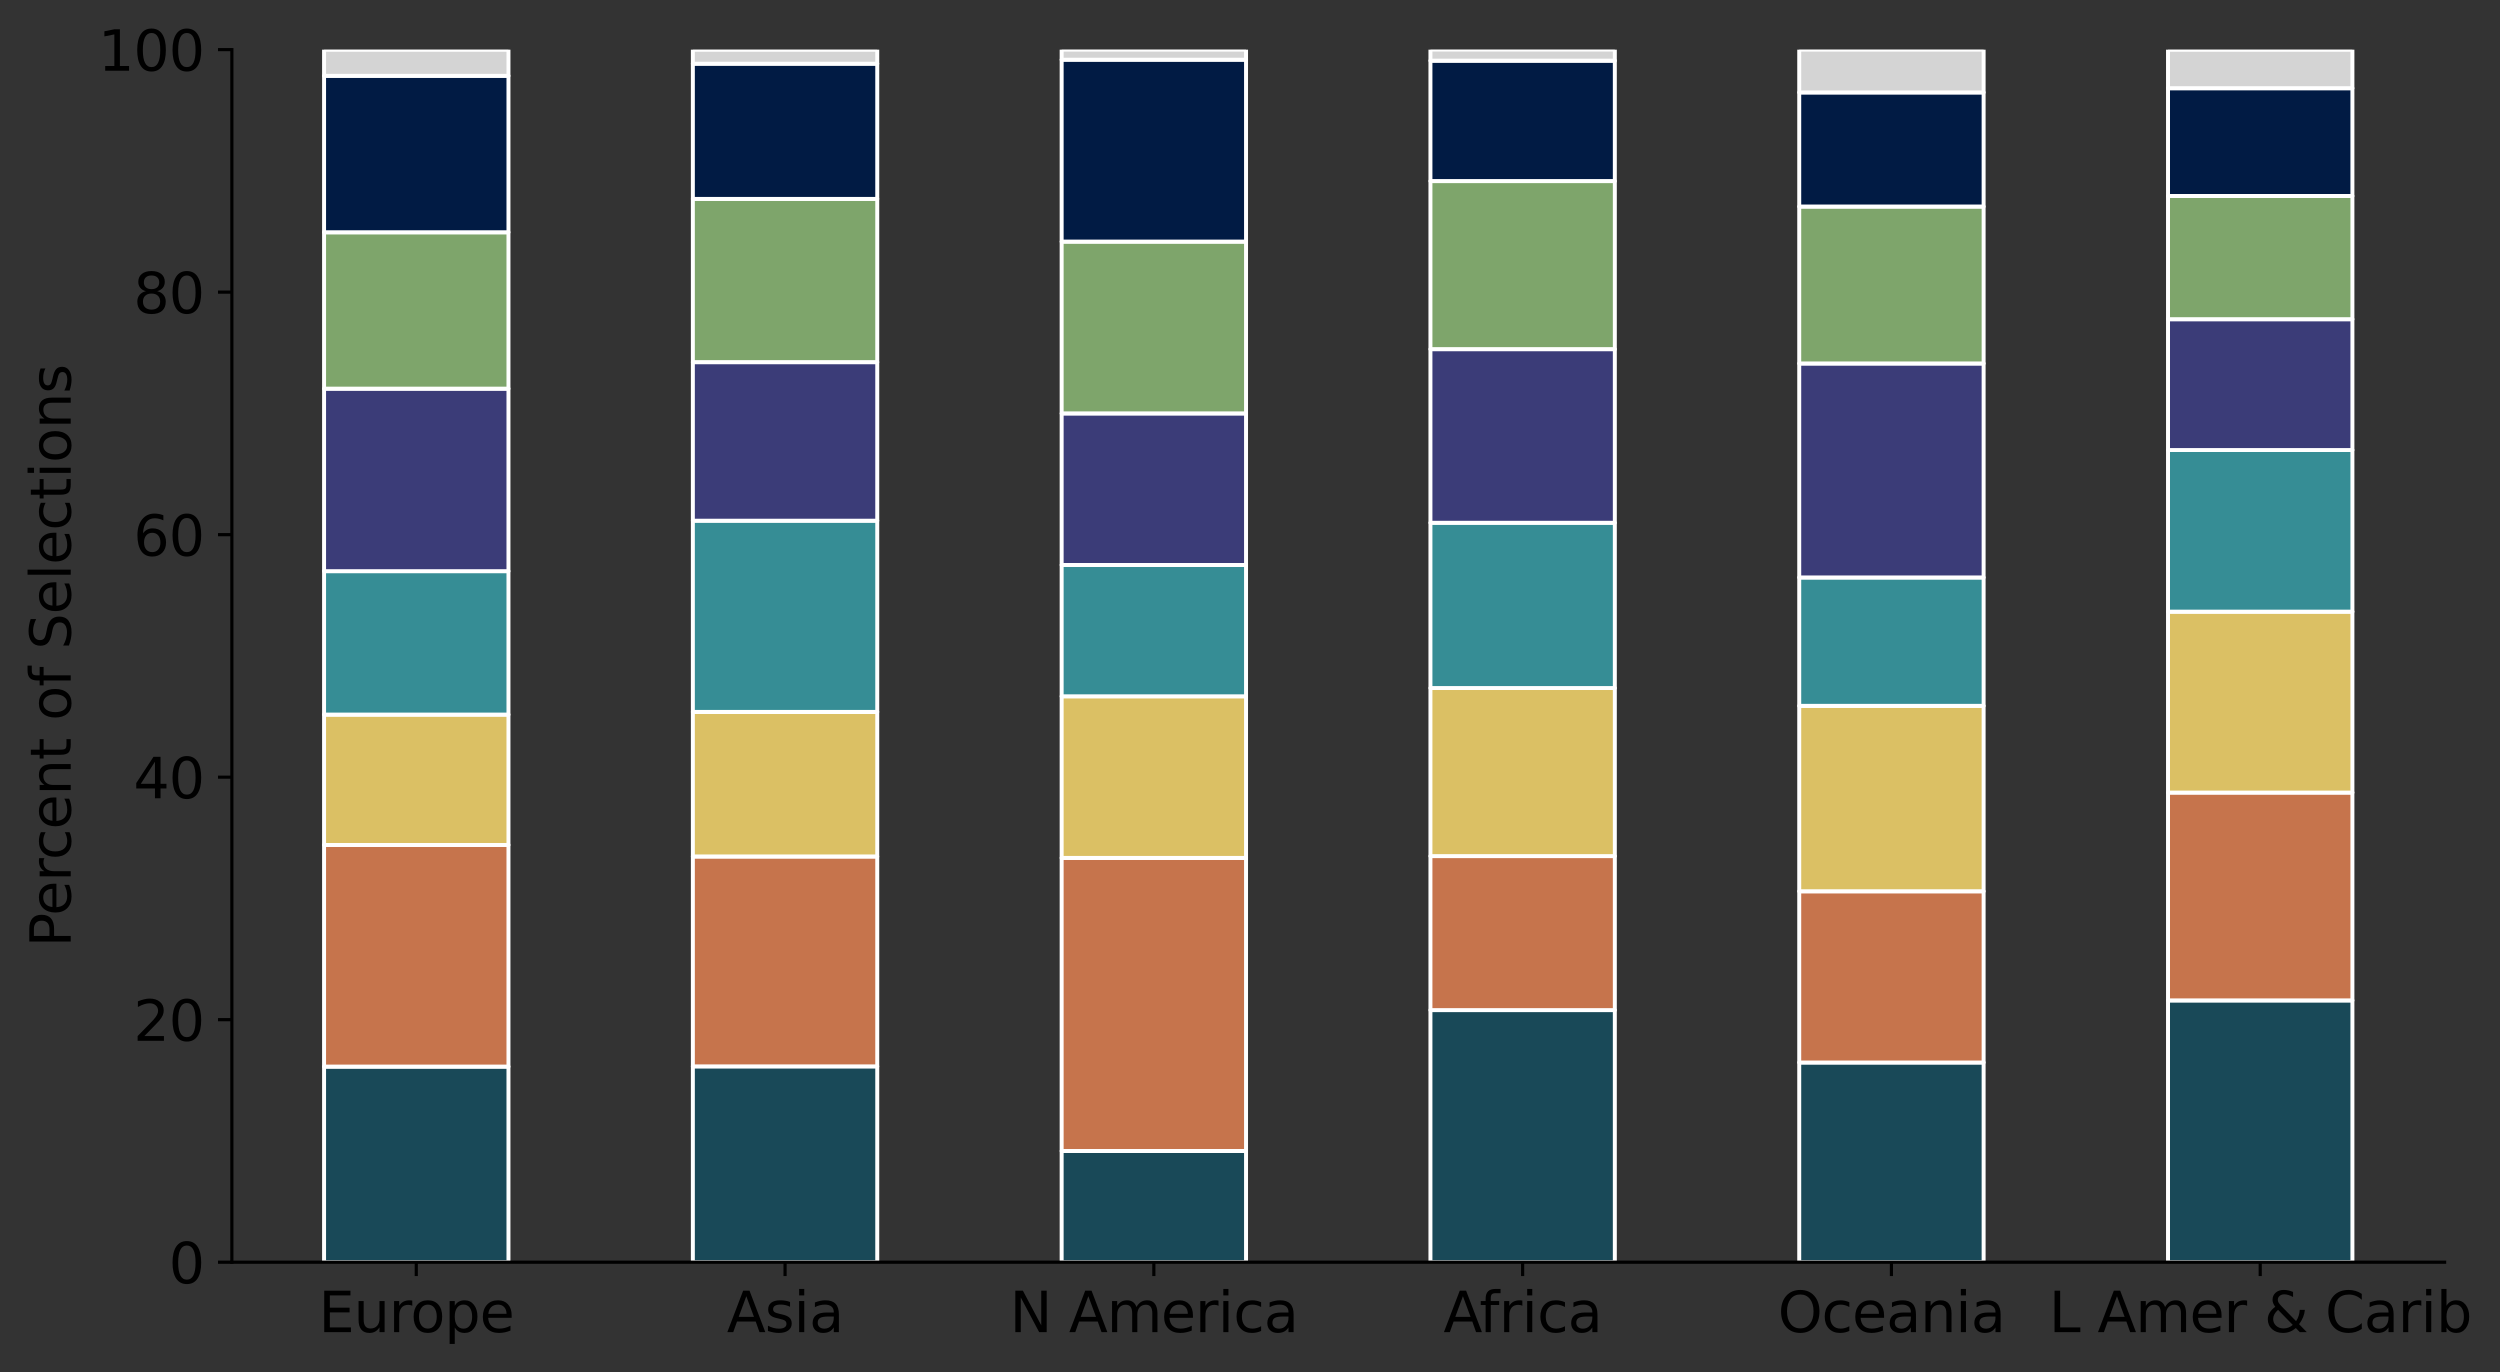 <?xml version="1.0" encoding="utf-8" standalone="no"?>
<!DOCTYPE svg PUBLIC "-//W3C//DTD SVG 1.1//EN"
  "http://www.w3.org/Graphics/SVG/1.1/DTD/svg11.dtd">
<svg xmlns:xlink="http://www.w3.org/1999/xlink" width="630.441pt" height="346.043pt" viewBox="0 0 630.441 346.043" xmlns="http://www.w3.org/2000/svg" version="1.1">
 <rect x="0" y="0" width="630.441" height="346.043" fill="#333333" stroke="none"/>
 <defs>
  <style type="text/css">*{stroke-linejoin: round; stroke-linecap: butt}</style>
 </defs>
 <g id="figure_1">
  <g id="patch_1">
   <path d="M 0 346.043 
L 630.441 346.043 
L 630.441 0 
L 0 0 
L 0 346.043 
z
" style="fill: none"/>
  </g>
  <g id="axes_1">
   <g id="patch_2">
    <path d="M 58.472 318.294 
L 616.472 318.294 
L 616.472 12.519 
L 58.472 12.519 
L 58.472 318.294 
z
" style="fill: none"/>
   </g>
   <g id="patch_3">
    <path d="M 81.722 318.294 
L 128.222 318.294 
L 128.222 268.972 
L 81.722 268.972 
z
" clip-path="url(#pf4ffb8272c)" style="fill: #194958; stroke: #ffffff; stroke-linejoin: miter"/>
   </g>
   <g id="patch_4">
    <path d="M 174.722 318.294 
L 221.222 318.294 
L 221.222 268.911 
L 174.722 268.911 
z
" clip-path="url(#pf4ffb8272c)" style="fill: #194958; stroke: #ffffff; stroke-linejoin: miter"/>
   </g>
   <g id="patch_5">
    <path d="M 267.722 318.294 
L 314.222 318.294 
L 314.222 290.254 
L 267.722 290.254 
z
" clip-path="url(#pf4ffb8272c)" style="fill: #194958; stroke: #ffffff; stroke-linejoin: miter"/>
   </g>
   <g id="patch_6">
    <path d="M 360.722 318.294 
L 407.222 318.294 
L 407.222 254.723 
L 360.722 254.723 
z
" clip-path="url(#pf4ffb8272c)" style="fill: #194958; stroke: #ffffff; stroke-linejoin: miter"/>
   </g>
   <g id="patch_7">
    <path d="M 453.722 318.294 
L 500.222 318.294 
L 500.222 267.933 
L 453.722 267.933 
z
" clip-path="url(#pf4ffb8272c)" style="fill: #194958; stroke: #ffffff; stroke-linejoin: miter"/>
   </g>
   <g id="patch_8">
    <path d="M 546.722 318.294 
L 593.222 318.294 
L 593.222 252.277 
L 546.722 252.277 
z
" clip-path="url(#pf4ffb8272c)" style="fill: #194958; stroke: #ffffff; stroke-linejoin: miter"/>
   </g>
   <g id="patch_9">
    <path d="M 81.722 268.972 
L 128.222 268.972 
L 128.222 213.077 
L 81.722 213.077 
z
" clip-path="url(#pf4ffb8272c)" style="fill: #c6744c; stroke: #ffffff; stroke-linejoin: miter"/>
   </g>
   <g id="patch_10">
    <path d="M 174.722 268.911 
L 221.222 268.911 
L 221.222 215.982 
L 174.722 215.982 
z
" clip-path="url(#pf4ffb8272c)" style="fill: #c6744c; stroke: #ffffff; stroke-linejoin: miter"/>
   </g>
   <g id="patch_11">
    <path d="M 267.722 290.254 
L 314.222 290.254 
L 314.222 216.349 
L 267.722 216.349 
z
" clip-path="url(#pf4ffb8272c)" style="fill: #c6744c; stroke: #ffffff; stroke-linejoin: miter"/>
   </g>
   <g id="patch_12">
    <path d="M 360.722 254.723 
L 407.222 254.723 
L 407.222 215.89 
L 360.722 215.89 
z
" clip-path="url(#pf4ffb8272c)" style="fill: #c6744c; stroke: #ffffff; stroke-linejoin: miter"/>
   </g>
   <g id="patch_13">
    <path d="M 453.722 267.933 
L 500.222 267.933 
L 500.222 224.757 
L 453.722 224.757 
z
" clip-path="url(#pf4ffb8272c)" style="fill: #c6744c; stroke: #ffffff; stroke-linejoin: miter"/>
   </g>
   <g id="patch_14">
    <path d="M 546.722 252.277 
L 593.222 252.277 
L 593.222 199.867 
L 546.722 199.867 
z
" clip-path="url(#pf4ffb8272c)" style="fill: #c6744c; stroke: #ffffff; stroke-linejoin: miter"/>
   </g>
   <g id="patch_15">
    <path d="M 81.722 213.077 
L 128.222 213.077 
L 128.222 180.206 
L 81.722 180.206 
z
" clip-path="url(#pf4ffb8272c)" style="fill: #dbc064; stroke: #ffffff; stroke-linejoin: miter"/>
   </g>
   <g id="patch_16">
    <path d="M 174.722 215.982 
L 221.222 215.982 
L 221.222 179.533 
L 174.722 179.533 
z
" clip-path="url(#pf4ffb8272c)" style="fill: #dbc064; stroke: #ffffff; stroke-linejoin: miter"/>
   </g>
   <g id="patch_17">
    <path d="M 267.722 216.349 
L 314.222 216.349 
L 314.222 175.589 
L 267.722 175.589 
z
" clip-path="url(#pf4ffb8272c)" style="fill: #dbc064; stroke: #ffffff; stroke-linejoin: miter"/>
   </g>
   <g id="patch_18">
    <path d="M 360.722 215.89 
L 407.222 215.89 
L 407.222 173.509 
L 360.722 173.509 
z
" clip-path="url(#pf4ffb8272c)" style="fill: #dbc064; stroke: #ffffff; stroke-linejoin: miter"/>
   </g>
   <g id="patch_19">
    <path d="M 453.722 224.757 
L 500.222 224.757 
L 500.222 178.004 
L 453.722 178.004 
z
" clip-path="url(#pf4ffb8272c)" style="fill: #dbc064; stroke: #ffffff; stroke-linejoin: miter"/>
   </g>
   <g id="patch_20">
    <path d="M 546.722 199.867 
L 593.222 199.867 
L 593.222 154.246 
L 546.722 154.246 
z
" clip-path="url(#pf4ffb8272c)" style="fill: #dbc064; stroke: #ffffff; stroke-linejoin: miter"/>
   </g>
   <g id="patch_21">
    <path d="M 81.722 180.206 
L 128.222 180.206 
L 128.222 144.033 
L 81.722 144.033 
z
" clip-path="url(#pf4ffb8272c)" style="fill: #368d95; stroke: #ffffff; stroke-linejoin: miter"/>
   </g>
   <g id="patch_22">
    <path d="M 174.722 179.533 
L 221.222 179.533 
L 221.222 131.312 
L 174.722 131.312 
z
" clip-path="url(#pf4ffb8272c)" style="fill: #368d95; stroke: #ffffff; stroke-linejoin: miter"/>
   </g>
   <g id="patch_23">
    <path d="M 267.722 175.589 
L 314.222 175.589 
L 314.222 142.473 
L 267.722 142.473 
z
" clip-path="url(#pf4ffb8272c)" style="fill: #368d95; stroke: #ffffff; stroke-linejoin: miter"/>
   </g>
   <g id="patch_24">
    <path d="M 360.722 173.509 
L 407.222 173.509 
L 407.222 131.832 
L 360.722 131.832 
z
" clip-path="url(#pf4ffb8272c)" style="fill: #368d95; stroke: #ffffff; stroke-linejoin: miter"/>
   </g>
   <g id="patch_25">
    <path d="M 453.722 178.004 
L 500.222 178.004 
L 500.222 145.623 
L 453.722 145.623 
z
" clip-path="url(#pf4ffb8272c)" style="fill: #368d95; stroke: #ffffff; stroke-linejoin: miter"/>
   </g>
   <g id="patch_26">
    <path d="M 546.722 154.246 
L 593.222 154.246 
L 593.222 113.486 
L 546.722 113.486 
z
" clip-path="url(#pf4ffb8272c)" style="fill: #368d95; stroke: #ffffff; stroke-linejoin: miter"/>
   </g>
   <g id="patch_27">
    <path d="M 81.722 144.033 
L 128.222 144.033 
L 128.222 98.014 
L 81.722 98.014 
z
" clip-path="url(#pf4ffb8272c)" style="fill: #3b3c78; stroke: #ffffff; stroke-linejoin: miter"/>
   </g>
   <g id="patch_28">
    <path d="M 174.722 131.312 
L 221.222 131.312 
L 221.222 91.317 
L 174.722 91.317 
z
" clip-path="url(#pf4ffb8272c)" style="fill: #3b3c78; stroke: #ffffff; stroke-linejoin: miter"/>
   </g>
   <g id="patch_29">
    <path d="M 267.722 142.473 
L 314.222 142.473 
L 314.222 104.251 
L 267.722 104.251 
z
" clip-path="url(#pf4ffb8272c)" style="fill: #3b3c78; stroke: #ffffff; stroke-linejoin: miter"/>
   </g>
   <g id="patch_30">
    <path d="M 360.722 131.832 
L 407.222 131.832 
L 407.222 88.045 
L 360.722 88.045 
z
" clip-path="url(#pf4ffb8272c)" style="fill: #3b3c78; stroke: #ffffff; stroke-linejoin: miter"/>
   </g>
   <g id="patch_31">
    <path d="M 453.722 145.623 
L 500.222 145.623 
L 500.222 91.653 
L 453.722 91.653 
z
" clip-path="url(#pf4ffb8272c)" style="fill: #3b3c78; stroke: #ffffff; stroke-linejoin: miter"/>
   </g>
   <g id="patch_32">
    <path d="M 546.722 113.486 
L 593.222 113.486 
L 593.222 80.493 
L 546.722 80.493 
z
" clip-path="url(#pf4ffb8272c)" style="fill: #3b3c78; stroke: #ffffff; stroke-linejoin: miter"/>
   </g>
   <g id="patch_33">
    <path d="M 81.722 98.014 
L 128.222 98.014 
L 128.222 58.569 
L 81.722 58.569 
z
" clip-path="url(#pf4ffb8272c)" style="fill: #7ea56b; stroke: #ffffff; stroke-linejoin: miter"/>
   </g>
   <g id="patch_34">
    <path d="M 174.722 91.317 
L 221.222 91.317 
L 221.222 50.16 
L 174.722 50.16 
z
" clip-path="url(#pf4ffb8272c)" style="fill: #7ea56b; stroke: #ffffff; stroke-linejoin: miter"/>
   </g>
   <g id="patch_35">
    <path d="M 267.722 104.251 
L 314.222 104.251 
L 314.222 60.923 
L 267.722 60.923 
z
" clip-path="url(#pf4ffb8272c)" style="fill: #7ea56b; stroke: #ffffff; stroke-linejoin: miter"/>
   </g>
   <g id="patch_36">
    <path d="M 360.722 88.045 
L 407.222 88.045 
L 407.222 45.665 
L 360.722 45.665 
z
" clip-path="url(#pf4ffb8272c)" style="fill: #7ea56b; stroke: #ffffff; stroke-linejoin: miter"/>
   </g>
   <g id="patch_37">
    <path d="M 453.722 91.653 
L 500.222 91.653 
L 500.222 52.086 
L 453.722 52.086 
z
" clip-path="url(#pf4ffb8272c)" style="fill: #7ea56b; stroke: #ffffff; stroke-linejoin: miter"/>
   </g>
   <g id="patch_38">
    <path d="M 546.722 80.493 
L 593.222 80.493 
L 593.222 49.426 
L 546.722 49.426 
z
" clip-path="url(#pf4ffb8272c)" style="fill: #7ea56b; stroke: #ffffff; stroke-linejoin: miter"/>
   </g>
   <g id="patch_39">
    <path d="M 81.722 58.569 
L 128.222 58.569 
L 128.222 19.124 
L 81.722 19.124 
z
" clip-path="url(#pf4ffb8272c)" style="fill: #011b44; stroke: #ffffff; stroke-linejoin: miter"/>
   </g>
   <g id="patch_40">
    <path d="M 174.722 50.16 
L 221.222 50.16 
L 221.222 16.066 
L 174.722 16.066 
z
" clip-path="url(#pf4ffb8272c)" style="fill: #011b44; stroke: #ffffff; stroke-linejoin: miter"/>
   </g>
   <g id="patch_41">
    <path d="M 267.722 60.923 
L 314.222 60.923 
L 314.222 15.057 
L 267.722 15.057 
z
" clip-path="url(#pf4ffb8272c)" style="fill: #011b44; stroke: #ffffff; stroke-linejoin: miter"/>
   </g>
   <g id="patch_42">
    <path d="M 360.722 45.665 
L 407.222 45.665 
L 407.222 15.301 
L 360.722 15.301 
z
" clip-path="url(#pf4ffb8272c)" style="fill: #011b44; stroke: #ffffff; stroke-linejoin: miter"/>
   </g>
   <g id="patch_43">
    <path d="M 453.722 52.086 
L 500.222 52.086 
L 500.222 23.313 
L 453.722 23.313 
z
" clip-path="url(#pf4ffb8272c)" style="fill: #011b44; stroke: #ffffff; stroke-linejoin: miter"/>
   </g>
   <g id="patch_44">
    <path d="M 546.722 49.426 
L 593.222 49.426 
L 593.222 22.243 
L 546.722 22.243 
z
" clip-path="url(#pf4ffb8272c)" style="fill: #011b44; stroke: #ffffff; stroke-linejoin: miter"/>
   </g>
   <g id="patch_45">
    <path d="M 81.722 19.124 
L 128.222 19.124 
L 128.222 12.549 
L 81.722 12.549 
z
" clip-path="url(#pf4ffb8272c)" style="fill: #d4d4d4; stroke: #ffffff; stroke-linejoin: miter"/>
   </g>
   <g id="patch_46">
    <path d="M 174.722 16.066 
L 221.222 16.066 
L 221.222 12.549 
L 174.722 12.549 
z
" clip-path="url(#pf4ffb8272c)" style="fill: #d4d4d4; stroke: #ffffff; stroke-linejoin: miter"/>
   </g>
   <g id="patch_47">
    <path d="M 267.722 15.057 
L 314.222 15.057 
L 314.222 12.519 
L 267.722 12.519 
z
" clip-path="url(#pf4ffb8272c)" style="fill: #d4d4d4; stroke: #ffffff; stroke-linejoin: miter"/>
   </g>
   <g id="patch_48">
    <path d="M 360.722 15.301 
L 407.222 15.301 
L 407.222 12.488 
L 360.722 12.488 
z
" clip-path="url(#pf4ffb8272c)" style="fill: #d4d4d4; stroke: #ffffff; stroke-linejoin: miter"/>
   </g>
   <g id="patch_49">
    <path d="M 453.722 23.313 
L 500.222 23.313 
L 500.222 12.519 
L 453.722 12.519 
z
" clip-path="url(#pf4ffb8272c)" style="fill: #d4d4d4; stroke: #ffffff; stroke-linejoin: miter"/>
   </g>
   <g id="patch_50">
    <path d="M 546.722 22.243 
L 593.222 22.243 
L 593.222 12.549 
L 546.722 12.549 
z
" clip-path="url(#pf4ffb8272c)" style="fill: #d4d4d4; stroke: #ffffff; stroke-linejoin: miter"/>
   </g>
   <g id="matplotlib.axis_1">
    <g id="xtick_1">
     <g id="line2d_1">
      <defs>
       <path id="m58e3fe38da" d="M 0 0 
L 0 3.5 
" style="stroke: #000000; stroke-width: 0.8"/>
      </defs>
      <g>
       <use xlink:href="#m58e3fe38da" x="104.972" y="318.294" style="stroke: #000000; stroke-width: 0.8"/>
      </g>
     </g>
     <g id="text_1">
      <!-- Europe -->
      <g transform="translate(80.358 335.932)scale(0.14 -0.14)">
       <defs>
        <path id="DejaVuSans-45" d="M 628 4666 
L 3578 4666 
L 3578 4134 
L 1259 4134 
L 1259 2753 
L 3481 2753 
L 3481 2222 
L 1259 2222 
L 1259 531 
L 3634 531 
L 3634 0 
L 628 0 
L 628 4666 
z
" transform="scale(0.016)"/>
        <path id="DejaVuSans-75" d="M 544 1381 
L 544 3500 
L 1119 3500 
L 1119 1403 
Q 1119 906 1312 657 
Q 1506 409 1894 409 
Q 2359 409 2629 706 
Q 2900 1003 2900 1516 
L 2900 3500 
L 3475 3500 
L 3475 0 
L 2900 0 
L 2900 538 
Q 2691 219 2414 64 
Q 2138 -91 1772 -91 
Q 1169 -91 856 284 
Q 544 659 544 1381 
z
M 1991 3584 
L 1991 3584 
z
" transform="scale(0.016)"/>
        <path id="DejaVuSans-72" d="M 2631 2963 
Q 2534 3019 2420 3045 
Q 2306 3072 2169 3072 
Q 1681 3072 1420 2755 
Q 1159 2438 1159 1844 
L 1159 0 
L 581 0 
L 581 3500 
L 1159 3500 
L 1159 2956 
Q 1341 3275 1631 3429 
Q 1922 3584 2338 3584 
Q 2397 3584 2469 3576 
Q 2541 3569 2628 3553 
L 2631 2963 
z
" transform="scale(0.016)"/>
        <path id="DejaVuSans-6f" d="M 1959 3097 
Q 1497 3097 1228 2736 
Q 959 2375 959 1747 
Q 959 1119 1226 758 
Q 1494 397 1959 397 
Q 2419 397 2687 759 
Q 2956 1122 2956 1747 
Q 2956 2369 2687 2733 
Q 2419 3097 1959 3097 
z
M 1959 3584 
Q 2709 3584 3137 3096 
Q 3566 2609 3566 1747 
Q 3566 888 3137 398 
Q 2709 -91 1959 -91 
Q 1206 -91 779 398 
Q 353 888 353 1747 
Q 353 2609 779 3096 
Q 1206 3584 1959 3584 
z
" transform="scale(0.016)"/>
        <path id="DejaVuSans-70" d="M 1159 525 
L 1159 -1331 
L 581 -1331 
L 581 3500 
L 1159 3500 
L 1159 2969 
Q 1341 3281 1617 3432 
Q 1894 3584 2278 3584 
Q 2916 3584 3314 3078 
Q 3713 2572 3713 1747 
Q 3713 922 3314 415 
Q 2916 -91 2278 -91 
Q 1894 -91 1617 61 
Q 1341 213 1159 525 
z
M 3116 1747 
Q 3116 2381 2855 2742 
Q 2594 3103 2138 3103 
Q 1681 3103 1420 2742 
Q 1159 2381 1159 1747 
Q 1159 1113 1420 752 
Q 1681 391 2138 391 
Q 2594 391 2855 752 
Q 3116 1113 3116 1747 
z
" transform="scale(0.016)"/>
        <path id="DejaVuSans-65" d="M 3597 1894 
L 3597 1613 
L 953 1613 
Q 991 1019 1311 708 
Q 1631 397 2203 397 
Q 2534 397 2845 478 
Q 3156 559 3463 722 
L 3463 178 
Q 3153 47 2828 -22 
Q 2503 -91 2169 -91 
Q 1331 -91 842 396 
Q 353 884 353 1716 
Q 353 2575 817 3079 
Q 1281 3584 2069 3584 
Q 2775 3584 3186 3129 
Q 3597 2675 3597 1894 
z
M 3022 2063 
Q 3016 2534 2758 2815 
Q 2500 3097 2075 3097 
Q 1594 3097 1305 2825 
Q 1016 2553 972 2059 
L 3022 2063 
z
" transform="scale(0.016)"/>
       </defs>
       <use xlink:href="#DejaVuSans-45"/>
       <use xlink:href="#DejaVuSans-75" x="63.184"/>
       <use xlink:href="#DejaVuSans-72" x="126.562"/>
       <use xlink:href="#DejaVuSans-6f" x="165.426"/>
       <use xlink:href="#DejaVuSans-70" x="226.607"/>
       <use xlink:href="#DejaVuSans-65" x="290.084"/>
      </g>
     </g>
    </g>
    <g id="xtick_2">
     <g id="line2d_2">
      <g>
       <use xlink:href="#m58e3fe38da" x="197.972" y="318.294" style="stroke: #000000; stroke-width: 0.8"/>
      </g>
     </g>
     <g id="text_2">
      <!-- Asia -->
      <g transform="translate(183.303 335.932)scale(0.14 -0.14)">
       <defs>
        <path id="DejaVuSans-41" d="M 2188 4044 
L 1331 1722 
L 3047 1722 
L 2188 4044 
z
M 1831 4666 
L 2547 4666 
L 4325 0 
L 3669 0 
L 3244 1197 
L 1141 1197 
L 716 0 
L 50 0 
L 1831 4666 
z
" transform="scale(0.016)"/>
        <path id="DejaVuSans-73" d="M 2834 3397 
L 2834 2853 
Q 2591 2978 2328 3040 
Q 2066 3103 1784 3103 
Q 1356 3103 1142 2972 
Q 928 2841 928 2578 
Q 928 2378 1081 2264 
Q 1234 2150 1697 2047 
L 1894 2003 
Q 2506 1872 2764 1633 
Q 3022 1394 3022 966 
Q 3022 478 2636 193 
Q 2250 -91 1575 -91 
Q 1294 -91 989 -36 
Q 684 19 347 128 
L 347 722 
Q 666 556 975 473 
Q 1284 391 1588 391 
Q 1994 391 2212 530 
Q 2431 669 2431 922 
Q 2431 1156 2273 1281 
Q 2116 1406 1581 1522 
L 1381 1569 
Q 847 1681 609 1914 
Q 372 2147 372 2553 
Q 372 3047 722 3315 
Q 1072 3584 1716 3584 
Q 2034 3584 2315 3537 
Q 2597 3491 2834 3397 
z
" transform="scale(0.016)"/>
        <path id="DejaVuSans-69" d="M 603 3500 
L 1178 3500 
L 1178 0 
L 603 0 
L 603 3500 
z
M 603 4863 
L 1178 4863 
L 1178 4134 
L 603 4134 
L 603 4863 
z
" transform="scale(0.016)"/>
        <path id="DejaVuSans-61" d="M 2194 1759 
Q 1497 1759 1228 1600 
Q 959 1441 959 1056 
Q 959 750 1161 570 
Q 1363 391 1709 391 
Q 2188 391 2477 730 
Q 2766 1069 2766 1631 
L 2766 1759 
L 2194 1759 
z
M 3341 1997 
L 3341 0 
L 2766 0 
L 2766 531 
Q 2569 213 2275 61 
Q 1981 -91 1556 -91 
Q 1019 -91 701 211 
Q 384 513 384 1019 
Q 384 1609 779 1909 
Q 1175 2209 1959 2209 
L 2766 2209 
L 2766 2266 
Q 2766 2663 2505 2880 
Q 2244 3097 1772 3097 
Q 1472 3097 1187 3025 
Q 903 2953 641 2809 
L 641 3341 
Q 956 3463 1253 3523 
Q 1550 3584 1831 3584 
Q 2591 3584 2966 3190 
Q 3341 2797 3341 1997 
z
" transform="scale(0.016)"/>
       </defs>
       <use xlink:href="#DejaVuSans-41"/>
       <use xlink:href="#DejaVuSans-73" x="68.408"/>
       <use xlink:href="#DejaVuSans-69" x="120.508"/>
       <use xlink:href="#DejaVuSans-61" x="148.291"/>
      </g>
     </g>
    </g>
    <g id="xtick_3">
     <g id="line2d_3">
      <g>
       <use xlink:href="#m58e3fe38da" x="290.972" y="318.294" style="stroke: #000000; stroke-width: 0.8"/>
      </g>
     </g>
     <g id="text_3">
      <!-- N America -->
      <g transform="translate(254.635 335.932)scale(0.14 -0.14)">
       <defs>
        <path id="DejaVuSans-4e" d="M 628 4666 
L 1478 4666 
L 3547 763 
L 3547 4666 
L 4159 4666 
L 4159 0 
L 3309 0 
L 1241 3903 
L 1241 0 
L 628 0 
L 628 4666 
z
" transform="scale(0.016)"/>
        <path id="DejaVuSans-20" transform="scale(0.016)"/>
        <path id="DejaVuSans-6d" d="M 3328 2828 
Q 3544 3216 3844 3400 
Q 4144 3584 4550 3584 
Q 5097 3584 5394 3201 
Q 5691 2819 5691 2113 
L 5691 0 
L 5113 0 
L 5113 2094 
Q 5113 2597 4934 2840 
Q 4756 3084 4391 3084 
Q 3944 3084 3684 2787 
Q 3425 2491 3425 1978 
L 3425 0 
L 2847 0 
L 2847 2094 
Q 2847 2600 2669 2842 
Q 2491 3084 2119 3084 
Q 1678 3084 1418 2786 
Q 1159 2488 1159 1978 
L 1159 0 
L 581 0 
L 581 3500 
L 1159 3500 
L 1159 2956 
Q 1356 3278 1631 3431 
Q 1906 3584 2284 3584 
Q 2666 3584 2933 3390 
Q 3200 3197 3328 2828 
z
" transform="scale(0.016)"/>
        <path id="DejaVuSans-63" d="M 3122 3366 
L 3122 2828 
Q 2878 2963 2633 3030 
Q 2388 3097 2138 3097 
Q 1578 3097 1268 2742 
Q 959 2388 959 1747 
Q 959 1106 1268 751 
Q 1578 397 2138 397 
Q 2388 397 2633 464 
Q 2878 531 3122 666 
L 3122 134 
Q 2881 22 2623 -34 
Q 2366 -91 2075 -91 
Q 1284 -91 818 406 
Q 353 903 353 1747 
Q 353 2603 823 3093 
Q 1294 3584 2113 3584 
Q 2378 3584 2631 3529 
Q 2884 3475 3122 3366 
z
" transform="scale(0.016)"/>
       </defs>
       <use xlink:href="#DejaVuSans-4e"/>
       <use xlink:href="#DejaVuSans-20" x="74.805"/>
       <use xlink:href="#DejaVuSans-41" x="106.592"/>
       <use xlink:href="#DejaVuSans-6d" x="175"/>
       <use xlink:href="#DejaVuSans-65" x="272.412"/>
       <use xlink:href="#DejaVuSans-72" x="333.936"/>
       <use xlink:href="#DejaVuSans-69" x="375.049"/>
       <use xlink:href="#DejaVuSans-63" x="402.832"/>
       <use xlink:href="#DejaVuSans-61" x="457.812"/>
      </g>
     </g>
    </g>
    <g id="xtick_4">
     <g id="line2d_4">
      <g>
       <use xlink:href="#m58e3fe38da" x="383.972" y="318.294" style="stroke: #000000; stroke-width: 0.8"/>
      </g>
     </g>
     <g id="text_4">
      <!-- Africa -->
      <g transform="translate(364.012 335.932)scale(0.14 -0.14)">
       <defs>
        <path id="DejaVuSans-66" d="M 2375 4863 
L 2375 4384 
L 1825 4384 
Q 1516 4384 1395 4259 
Q 1275 4134 1275 3809 
L 1275 3500 
L 2222 3500 
L 2222 3053 
L 1275 3053 
L 1275 0 
L 697 0 
L 697 3053 
L 147 3053 
L 147 3500 
L 697 3500 
L 697 3744 
Q 697 4328 969 4595 
Q 1241 4863 1831 4863 
L 2375 4863 
z
" transform="scale(0.016)"/>
       </defs>
       <use xlink:href="#DejaVuSans-41"/>
       <use xlink:href="#DejaVuSans-66" x="64.783"/>
       <use xlink:href="#DejaVuSans-72" x="99.988"/>
       <use xlink:href="#DejaVuSans-69" x="141.102"/>
       <use xlink:href="#DejaVuSans-63" x="168.885"/>
       <use xlink:href="#DejaVuSans-61" x="223.865"/>
      </g>
     </g>
    </g>
    <g id="xtick_5">
     <g id="line2d_5">
      <g>
       <use xlink:href="#m58e3fe38da" x="476.972" y="318.294" style="stroke: #000000; stroke-width: 0.8"/>
      </g>
     </g>
     <g id="text_5">
      <!-- Oceania -->
      <g transform="translate(448.345 335.932)scale(0.14 -0.14)">
       <defs>
        <path id="DejaVuSans-4f" d="M 2522 4238 
Q 1834 4238 1429 3725 
Q 1025 3213 1025 2328 
Q 1025 1447 1429 934 
Q 1834 422 2522 422 
Q 3209 422 3611 934 
Q 4013 1447 4013 2328 
Q 4013 3213 3611 3725 
Q 3209 4238 2522 4238 
z
M 2522 4750 
Q 3503 4750 4090 4092 
Q 4678 3434 4678 2328 
Q 4678 1225 4090 567 
Q 3503 -91 2522 -91 
Q 1538 -91 948 565 
Q 359 1222 359 2328 
Q 359 3434 948 4092 
Q 1538 4750 2522 4750 
z
" transform="scale(0.016)"/>
        <path id="DejaVuSans-6e" d="M 3513 2113 
L 3513 0 
L 2938 0 
L 2938 2094 
Q 2938 2591 2744 2837 
Q 2550 3084 2163 3084 
Q 1697 3084 1428 2787 
Q 1159 2491 1159 1978 
L 1159 0 
L 581 0 
L 581 3500 
L 1159 3500 
L 1159 2956 
Q 1366 3272 1645 3428 
Q 1925 3584 2291 3584 
Q 2894 3584 3203 3211 
Q 3513 2838 3513 2113 
z
" transform="scale(0.016)"/>
       </defs>
       <use xlink:href="#DejaVuSans-4f"/>
       <use xlink:href="#DejaVuSans-63" x="78.711"/>
       <use xlink:href="#DejaVuSans-65" x="133.691"/>
       <use xlink:href="#DejaVuSans-61" x="195.215"/>
       <use xlink:href="#DejaVuSans-6e" x="256.494"/>
       <use xlink:href="#DejaVuSans-69" x="319.873"/>
       <use xlink:href="#DejaVuSans-61" x="347.656"/>
      </g>
     </g>
    </g>
    <g id="xtick_6">
     <g id="line2d_6">
      <g>
       <use xlink:href="#m58e3fe38da" x="569.972" y="318.294" style="stroke: #000000; stroke-width: 0.8"/>
      </g>
     </g>
     <g id="text_6">
      <!-- L Amer &amp; Carib -->
      <g transform="translate(516.703 335.932)scale(0.14 -0.14)">
       <defs>
        <path id="DejaVuSans-4c" d="M 628 4666 
L 1259 4666 
L 1259 531 
L 3531 531 
L 3531 0 
L 628 0 
L 628 4666 
z
" transform="scale(0.016)"/>
        <path id="DejaVuSans-26" d="M 1556 2509 
Q 1272 2256 1139 2004 
Q 1006 1753 1006 1478 
Q 1006 1022 1337 719 
Q 1669 416 2169 416 
Q 2466 416 2725 514 
Q 2984 613 3213 813 
L 1556 2509 
z
M 1997 2859 
L 3584 1234 
Q 3769 1513 3872 1830 
Q 3975 2147 3994 2503 
L 4575 2503 
Q 4538 2091 4375 1687 
Q 4213 1284 3922 891 
L 4794 0 
L 4006 0 
L 3559 459 
Q 3234 181 2878 45 
Q 2522 -91 2113 -91 
Q 1359 -91 881 339 
Q 403 769 403 1441 
Q 403 1841 612 2192 
Q 822 2544 1241 2853 
Q 1091 3050 1012 3245 
Q 934 3441 934 3628 
Q 934 4134 1281 4442 
Q 1628 4750 2203 4750 
Q 2463 4750 2720 4694 
Q 2978 4638 3244 4525 
L 3244 3956 
Q 2972 4103 2725 4179 
Q 2478 4256 2266 4256 
Q 1938 4256 1733 4082 
Q 1528 3909 1528 3634 
Q 1528 3475 1620 3314 
Q 1713 3153 1997 2859 
z
" transform="scale(0.016)"/>
        <path id="DejaVuSans-43" d="M 4122 4306 
L 4122 3641 
Q 3803 3938 3442 4084 
Q 3081 4231 2675 4231 
Q 1875 4231 1450 3742 
Q 1025 3253 1025 2328 
Q 1025 1406 1450 917 
Q 1875 428 2675 428 
Q 3081 428 3442 575 
Q 3803 722 4122 1019 
L 4122 359 
Q 3791 134 3420 21 
Q 3050 -91 2638 -91 
Q 1578 -91 968 557 
Q 359 1206 359 2328 
Q 359 3453 968 4101 
Q 1578 4750 2638 4750 
Q 3056 4750 3426 4639 
Q 3797 4528 4122 4306 
z
" transform="scale(0.016)"/>
        <path id="DejaVuSans-62" d="M 3116 1747 
Q 3116 2381 2855 2742 
Q 2594 3103 2138 3103 
Q 1681 3103 1420 2742 
Q 1159 2381 1159 1747 
Q 1159 1113 1420 752 
Q 1681 391 2138 391 
Q 2594 391 2855 752 
Q 3116 1113 3116 1747 
z
M 1159 2969 
Q 1341 3281 1617 3432 
Q 1894 3584 2278 3584 
Q 2916 3584 3314 3078 
Q 3713 2572 3713 1747 
Q 3713 922 3314 415 
Q 2916 -91 2278 -91 
Q 1894 -91 1617 61 
Q 1341 213 1159 525 
L 1159 0 
L 581 0 
L 581 4863 
L 1159 4863 
L 1159 2969 
z
" transform="scale(0.016)"/>
       </defs>
       <use xlink:href="#DejaVuSans-4c"/>
       <use xlink:href="#DejaVuSans-20" x="55.713"/>
       <use xlink:href="#DejaVuSans-41" x="87.5"/>
       <use xlink:href="#DejaVuSans-6d" x="155.908"/>
       <use xlink:href="#DejaVuSans-65" x="253.32"/>
       <use xlink:href="#DejaVuSans-72" x="314.844"/>
       <use xlink:href="#DejaVuSans-20" x="355.957"/>
       <use xlink:href="#DejaVuSans-26" x="387.744"/>
       <use xlink:href="#DejaVuSans-20" x="465.723"/>
       <use xlink:href="#DejaVuSans-43" x="497.51"/>
       <use xlink:href="#DejaVuSans-61" x="567.334"/>
       <use xlink:href="#DejaVuSans-72" x="628.613"/>
       <use xlink:href="#DejaVuSans-69" x="669.727"/>
       <use xlink:href="#DejaVuSans-62" x="697.51"/>
      </g>
     </g>
    </g>
   </g>
   <g id="matplotlib.axis_2">
    <g id="ytick_1">
     <g id="line2d_7">
      <defs>
       <path id="m29853e76a7" d="M 0 0 
L -3.5 0 
" style="stroke: #000000; stroke-width: 0.8"/>
      </defs>
      <g>
       <use xlink:href="#m29853e76a7" x="58.472" y="318.294" style="stroke: #000000; stroke-width: 0.8"/>
      </g>
     </g>
     <g id="text_7">
      <!-- 0 -->
      <g transform="translate(42.564 323.613)scale(0.14 -0.14)">
       <defs>
        <path id="DejaVuSans-30" d="M 2034 4250 
Q 1547 4250 1301 3770 
Q 1056 3291 1056 2328 
Q 1056 1369 1301 889 
Q 1547 409 2034 409 
Q 2525 409 2770 889 
Q 3016 1369 3016 2328 
Q 3016 3291 2770 3770 
Q 2525 4250 2034 4250 
z
M 2034 4750 
Q 2819 4750 3233 4129 
Q 3647 3509 3647 2328 
Q 3647 1150 3233 529 
Q 2819 -91 2034 -91 
Q 1250 -91 836 529 
Q 422 1150 422 2328 
Q 422 3509 836 4129 
Q 1250 4750 2034 4750 
z
" transform="scale(0.016)"/>
       </defs>
       <use xlink:href="#DejaVuSans-30"/>
      </g>
     </g>
    </g>
    <g id="ytick_2">
     <g id="line2d_8">
      <g>
       <use xlink:href="#m29853e76a7" x="58.472" y="257.139" style="stroke: #000000; stroke-width: 0.8"/>
      </g>
     </g>
     <g id="text_8">
      <!-- 20 -->
      <g transform="translate(33.657 262.458)scale(0.14 -0.14)">
       <defs>
        <path id="DejaVuSans-32" d="M 1228 531 
L 3431 531 
L 3431 0 
L 469 0 
L 469 531 
Q 828 903 1448 1529 
Q 2069 2156 2228 2338 
Q 2531 2678 2651 2914 
Q 2772 3150 2772 3378 
Q 2772 3750 2511 3984 
Q 2250 4219 1831 4219 
Q 1534 4219 1204 4116 
Q 875 4013 500 3803 
L 500 4441 
Q 881 4594 1212 4672 
Q 1544 4750 1819 4750 
Q 2544 4750 2975 4387 
Q 3406 4025 3406 3419 
Q 3406 3131 3298 2873 
Q 3191 2616 2906 2266 
Q 2828 2175 2409 1742 
Q 1991 1309 1228 531 
z
" transform="scale(0.016)"/>
       </defs>
       <use xlink:href="#DejaVuSans-32"/>
       <use xlink:href="#DejaVuSans-30" x="63.623"/>
      </g>
     </g>
    </g>
    <g id="ytick_3">
     <g id="line2d_9">
      <g>
       <use xlink:href="#m29853e76a7" x="58.472" y="195.984" style="stroke: #000000; stroke-width: 0.8"/>
      </g>
     </g>
     <g id="text_9">
      <!-- 40 -->
      <g transform="translate(33.657 201.303)scale(0.14 -0.14)">
       <defs>
        <path id="DejaVuSans-34" d="M 2419 4116 
L 825 1625 
L 2419 1625 
L 2419 4116 
z
M 2253 4666 
L 3047 4666 
L 3047 1625 
L 3713 1625 
L 3713 1100 
L 3047 1100 
L 3047 0 
L 2419 0 
L 2419 1100 
L 313 1100 
L 313 1709 
L 2253 4666 
z
" transform="scale(0.016)"/>
       </defs>
       <use xlink:href="#DejaVuSans-34"/>
       <use xlink:href="#DejaVuSans-30" x="63.623"/>
      </g>
     </g>
    </g>
    <g id="ytick_4">
     <g id="line2d_10">
      <g>
       <use xlink:href="#m29853e76a7" x="58.472" y="134.829" style="stroke: #000000; stroke-width: 0.8"/>
      </g>
     </g>
     <g id="text_10">
      <!-- 60 -->
      <g transform="translate(33.657 140.148)scale(0.14 -0.14)">
       <defs>
        <path id="DejaVuSans-36" d="M 2113 2584 
Q 1688 2584 1439 2293 
Q 1191 2003 1191 1497 
Q 1191 994 1439 701 
Q 1688 409 2113 409 
Q 2538 409 2786 701 
Q 3034 994 3034 1497 
Q 3034 2003 2786 2293 
Q 2538 2584 2113 2584 
z
M 3366 4563 
L 3366 3988 
Q 3128 4100 2886 4159 
Q 2644 4219 2406 4219 
Q 1781 4219 1451 3797 
Q 1122 3375 1075 2522 
Q 1259 2794 1537 2939 
Q 1816 3084 2150 3084 
Q 2853 3084 3261 2657 
Q 3669 2231 3669 1497 
Q 3669 778 3244 343 
Q 2819 -91 2113 -91 
Q 1303 -91 875 529 
Q 447 1150 447 2328 
Q 447 3434 972 4092 
Q 1497 4750 2381 4750 
Q 2619 4750 2861 4703 
Q 3103 4656 3366 4563 
z
" transform="scale(0.016)"/>
       </defs>
       <use xlink:href="#DejaVuSans-36"/>
       <use xlink:href="#DejaVuSans-30" x="63.623"/>
      </g>
     </g>
    </g>
    <g id="ytick_5">
     <g id="line2d_11">
      <g>
       <use xlink:href="#m29853e76a7" x="58.472" y="73.674" style="stroke: #000000; stroke-width: 0.8"/>
      </g>
     </g>
     <g id="text_11">
      <!-- 80 -->
      <g transform="translate(33.657 78.993)scale(0.14 -0.14)">
       <defs>
        <path id="DejaVuSans-38" d="M 2034 2216 
Q 1584 2216 1326 1975 
Q 1069 1734 1069 1313 
Q 1069 891 1326 650 
Q 1584 409 2034 409 
Q 2484 409 2743 651 
Q 3003 894 3003 1313 
Q 3003 1734 2745 1975 
Q 2488 2216 2034 2216 
z
M 1403 2484 
Q 997 2584 770 2862 
Q 544 3141 544 3541 
Q 544 4100 942 4425 
Q 1341 4750 2034 4750 
Q 2731 4750 3128 4425 
Q 3525 4100 3525 3541 
Q 3525 3141 3298 2862 
Q 3072 2584 2669 2484 
Q 3125 2378 3379 2068 
Q 3634 1759 3634 1313 
Q 3634 634 3220 271 
Q 2806 -91 2034 -91 
Q 1263 -91 848 271 
Q 434 634 434 1313 
Q 434 1759 690 2068 
Q 947 2378 1403 2484 
z
M 1172 3481 
Q 1172 3119 1398 2916 
Q 1625 2713 2034 2713 
Q 2441 2713 2670 2916 
Q 2900 3119 2900 3481 
Q 2900 3844 2670 4047 
Q 2441 4250 2034 4250 
Q 1625 4250 1398 4047 
Q 1172 3844 1172 3481 
z
" transform="scale(0.016)"/>
       </defs>
       <use xlink:href="#DejaVuSans-38"/>
       <use xlink:href="#DejaVuSans-30" x="63.623"/>
      </g>
     </g>
    </g>
    <g id="ytick_6">
     <g id="line2d_12">
      <g>
       <use xlink:href="#m29853e76a7" x="58.472" y="12.519" style="stroke: #000000; stroke-width: 0.8"/>
      </g>
     </g>
     <g id="text_12">
      <!-- 100 -->
      <g transform="translate(24.749 17.838)scale(0.14 -0.14)">
       <defs>
        <path id="DejaVuSans-31" d="M 794 531 
L 1825 531 
L 1825 4091 
L 703 3866 
L 703 4441 
L 1819 4666 
L 2450 4666 
L 2450 531 
L 3481 531 
L 3481 0 
L 794 0 
L 794 531 
z
" transform="scale(0.016)"/>
       </defs>
       <use xlink:href="#DejaVuSans-31"/>
       <use xlink:href="#DejaVuSans-30" x="63.623"/>
       <use xlink:href="#DejaVuSans-30" x="127.246"/>
      </g>
     </g>
    </g>
    <g id="text_13">
     <!-- Percent of Selections -->
     <g transform="translate(17.838 238.841)rotate(-90)scale(0.14 -0.14)">
      <defs>
       <path id="DejaVuSans-50" d="M 1259 4147 
L 1259 2394 
L 2053 2394 
Q 2494 2394 2734 2622 
Q 2975 2850 2975 3272 
Q 2975 3691 2734 3919 
Q 2494 4147 2053 4147 
L 1259 4147 
z
M 628 4666 
L 2053 4666 
Q 2838 4666 3239 4311 
Q 3641 3956 3641 3272 
Q 3641 2581 3239 2228 
Q 2838 1875 2053 1875 
L 1259 1875 
L 1259 0 
L 628 0 
L 628 4666 
z
" transform="scale(0.016)"/>
       <path id="DejaVuSans-74" d="M 1172 4494 
L 1172 3500 
L 2356 3500 
L 2356 3053 
L 1172 3053 
L 1172 1153 
Q 1172 725 1289 603 
Q 1406 481 1766 481 
L 2356 481 
L 2356 0 
L 1766 0 
Q 1100 0 847 248 
Q 594 497 594 1153 
L 594 3053 
L 172 3053 
L 172 3500 
L 594 3500 
L 594 4494 
L 1172 4494 
z
" transform="scale(0.016)"/>
       <path id="DejaVuSans-53" d="M 3425 4513 
L 3425 3897 
Q 3066 4069 2747 4153 
Q 2428 4238 2131 4238 
Q 1616 4238 1336 4038 
Q 1056 3838 1056 3469 
Q 1056 3159 1242 3001 
Q 1428 2844 1947 2747 
L 2328 2669 
Q 3034 2534 3370 2195 
Q 3706 1856 3706 1288 
Q 3706 609 3251 259 
Q 2797 -91 1919 -91 
Q 1588 -91 1214 -16 
Q 841 59 441 206 
L 441 856 
Q 825 641 1194 531 
Q 1563 422 1919 422 
Q 2459 422 2753 634 
Q 3047 847 3047 1241 
Q 3047 1584 2836 1778 
Q 2625 1972 2144 2069 
L 1759 2144 
Q 1053 2284 737 2584 
Q 422 2884 422 3419 
Q 422 4038 858 4394 
Q 1294 4750 2059 4750 
Q 2388 4750 2728 4690 
Q 3069 4631 3425 4513 
z
" transform="scale(0.016)"/>
       <path id="DejaVuSans-6c" d="M 603 4863 
L 1178 4863 
L 1178 0 
L 603 0 
L 603 4863 
z
" transform="scale(0.016)"/>
      </defs>
      <use xlink:href="#DejaVuSans-50"/>
      <use xlink:href="#DejaVuSans-65" x="56.678"/>
      <use xlink:href="#DejaVuSans-72" x="118.201"/>
      <use xlink:href="#DejaVuSans-63" x="157.064"/>
      <use xlink:href="#DejaVuSans-65" x="212.045"/>
      <use xlink:href="#DejaVuSans-6e" x="273.568"/>
      <use xlink:href="#DejaVuSans-74" x="336.947"/>
      <use xlink:href="#DejaVuSans-20" x="376.156"/>
      <use xlink:href="#DejaVuSans-6f" x="407.943"/>
      <use xlink:href="#DejaVuSans-66" x="469.125"/>
      <use xlink:href="#DejaVuSans-20" x="504.33"/>
      <use xlink:href="#DejaVuSans-53" x="536.117"/>
      <use xlink:href="#DejaVuSans-65" x="599.594"/>
      <use xlink:href="#DejaVuSans-6c" x="661.117"/>
      <use xlink:href="#DejaVuSans-65" x="688.9"/>
      <use xlink:href="#DejaVuSans-63" x="750.424"/>
      <use xlink:href="#DejaVuSans-74" x="805.404"/>
      <use xlink:href="#DejaVuSans-69" x="844.613"/>
      <use xlink:href="#DejaVuSans-6f" x="872.396"/>
      <use xlink:href="#DejaVuSans-6e" x="933.578"/>
      <use xlink:href="#DejaVuSans-73" x="996.957"/>
     </g>
    </g>
   </g>
   <g id="patch_51">
    <path d="M 58.472 318.294 
L 58.472 12.519 
" style="fill: none; stroke: #000000; stroke-width: 0.8; stroke-linejoin: miter; stroke-linecap: square"/>
   </g>
   <g id="patch_52">
    <path d="M 58.472 318.294 
L 616.472 318.294 
" style="fill: none; stroke: #000000; stroke-width: 0.8; stroke-linejoin: miter; stroke-linecap: square"/>
   </g>
  </g>
 </g>
 <defs>
  <clipPath id="pf4ffb8272c">
   <rect x="58.472" y="12.519" width="558" height="305.775"/>
  </clipPath>
 </defs>
</svg>
